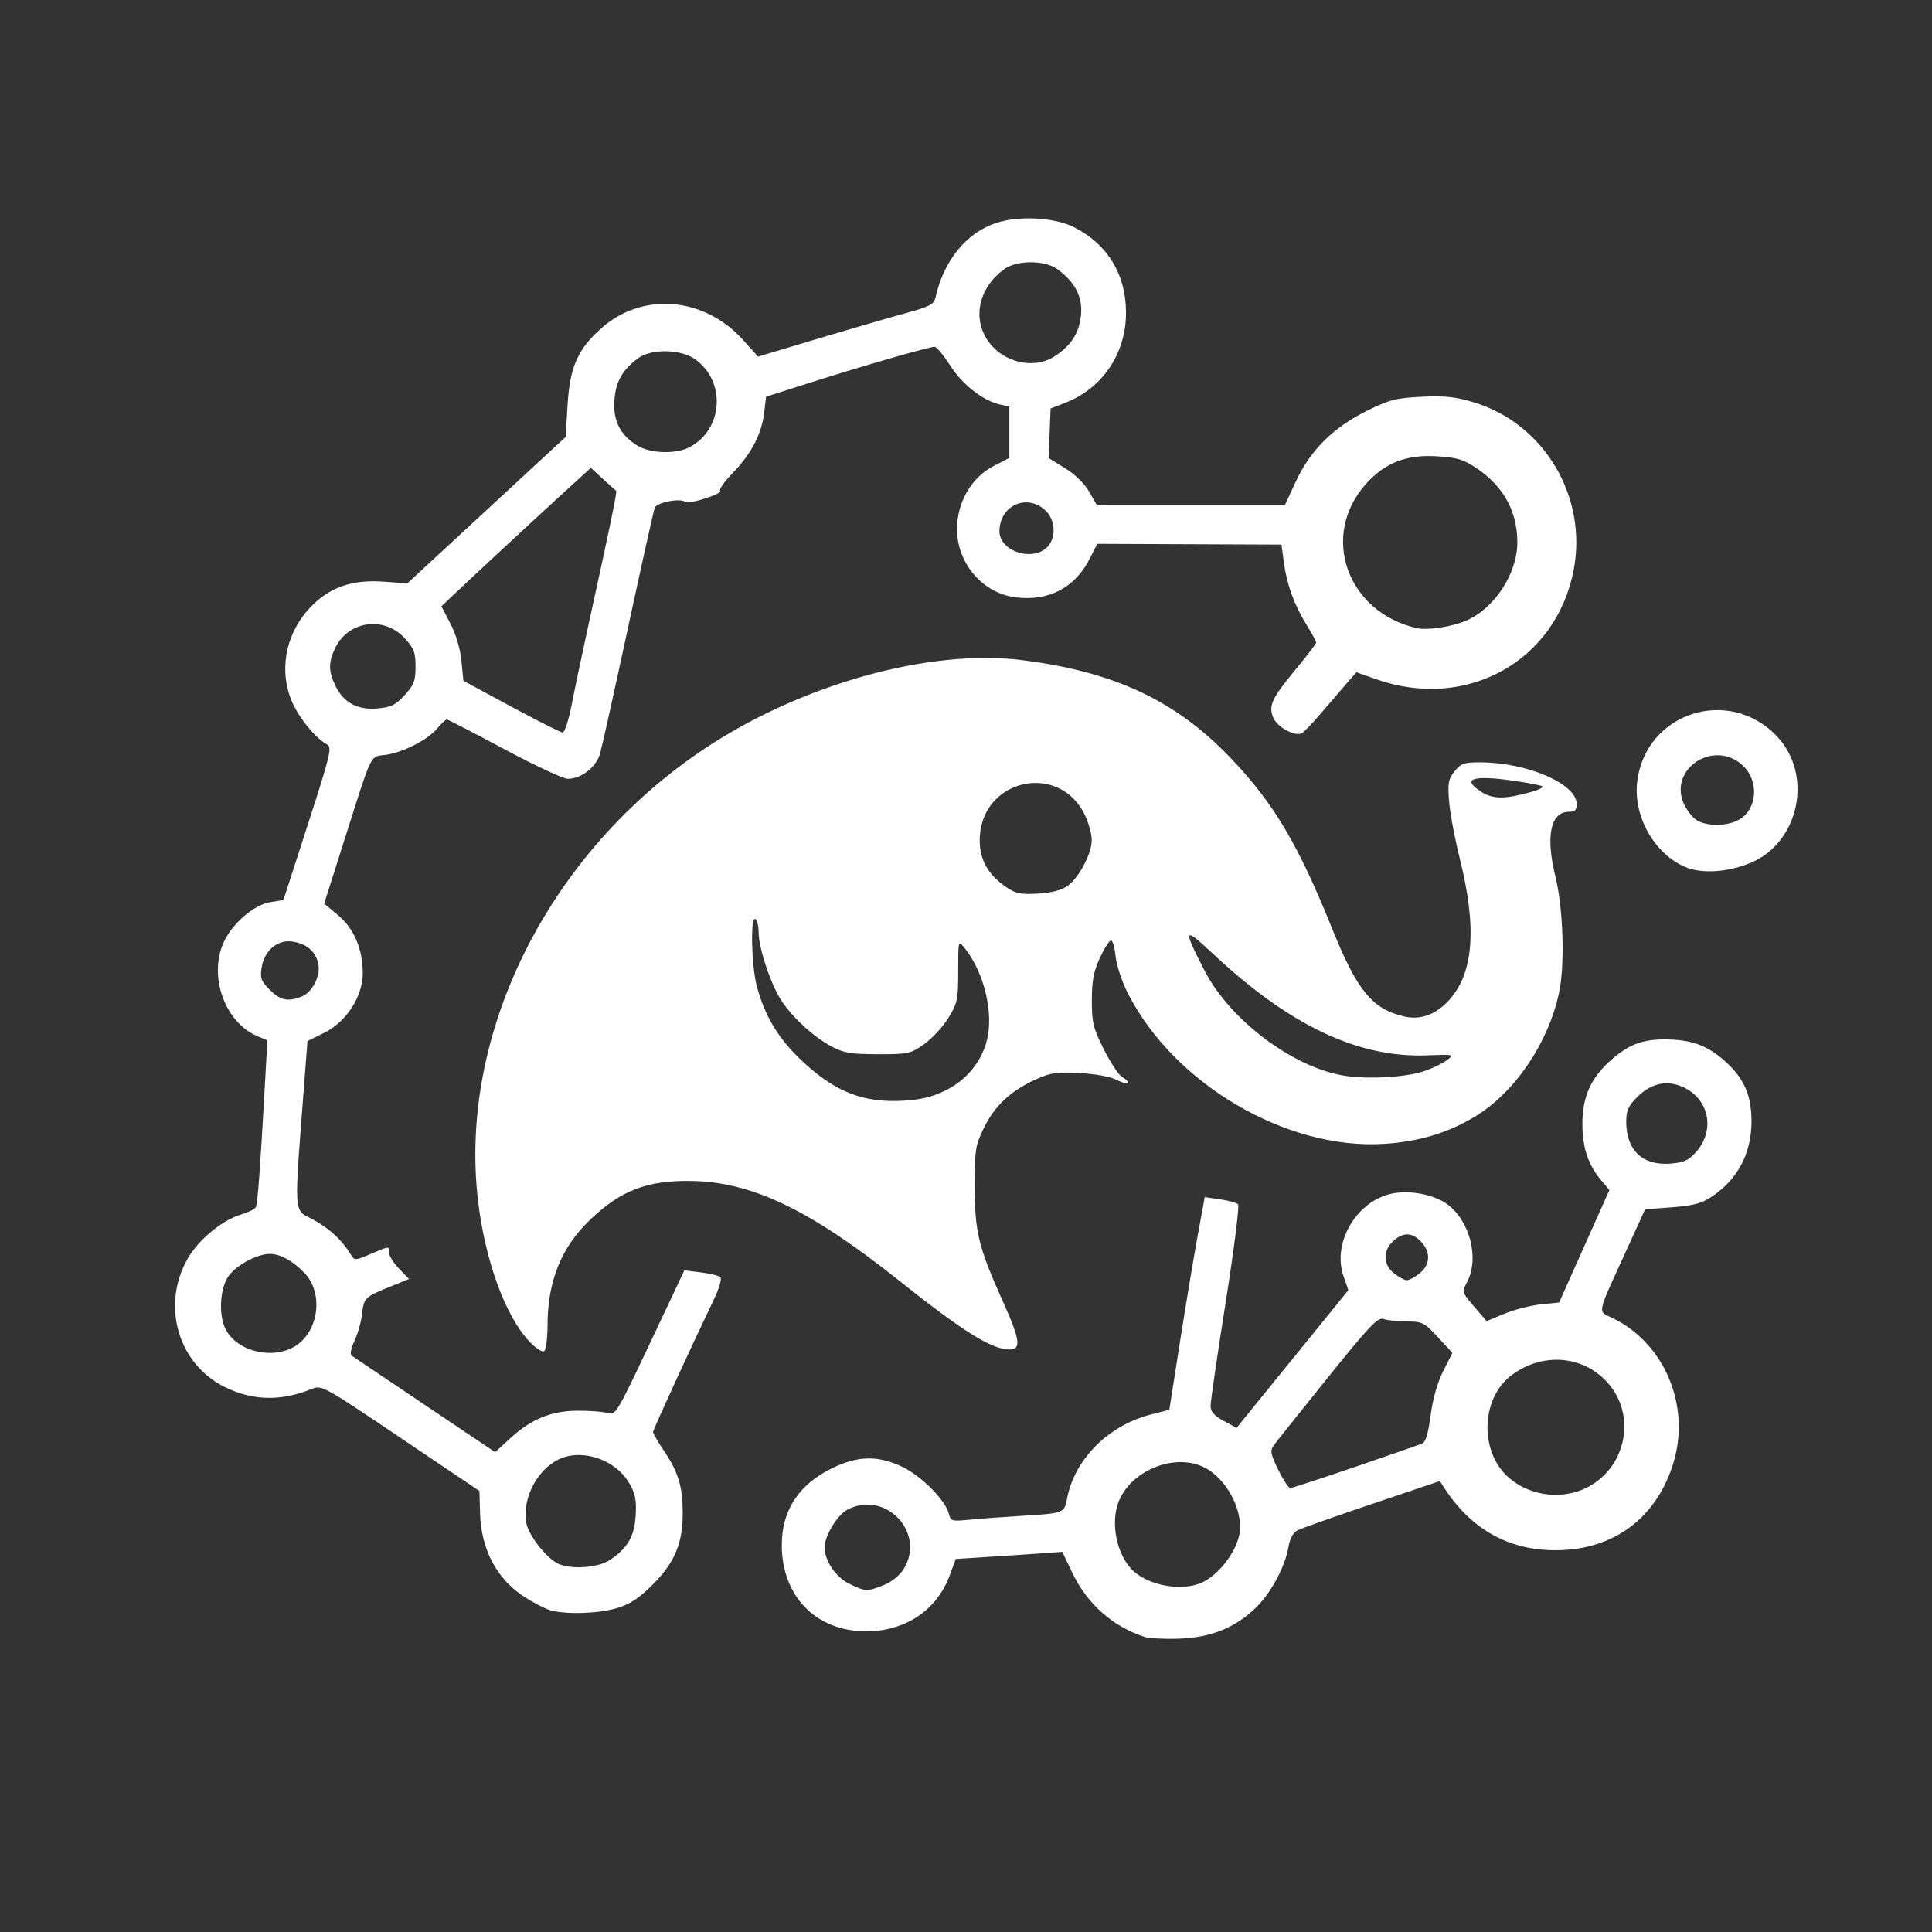 <svg width="800" height="800" version="1.1" viewBox="0 0 211.67 211.67" xml:space="preserve" xmlns="http://www.w3.org/2000/svg"><rect x="0" y="0" width="211.67" height="211.67" fill="#333333" stroke="none"/><g transform="matrix(1.366 0 0 1.366 -30.242 -10.589)"><path d="m113.94 139.04c-2.59-0.851-4.607-2.648-5.817-5.184l-0.783-1.641-1.396 0.104c-0.768 0.057-2.69 0.187-4.271 0.287l-2.875 0.183-0.502 1.348c-1.037 2.783-3.571 4.465-6.713 4.455-4.019-0.013-6.757-2.841-6.741-6.961 0.011-2.779 1.395-4.858 4.095-6.151 2.045-0.979 3.621-1.003 5.563-0.085 1.52 0.719 3.466 2.675 3.738 3.756 0.152 0.605 0.24 0.631 1.648 0.491 0.818-0.082 2.678-0.22 4.133-0.307 3.439-0.206 3.483-0.222 3.698-1.369 0.596-3.176 3.305-5.89 6.759-6.772l1.449-0.37 0.846-5.395c0.465-2.967 1.104-6.805 1.42-8.529l0.574-3.134 1.226 0.179c0.674 0.099 1.325 0.275 1.446 0.391 0.121 0.117-0.325 3.656-0.992 7.865-0.667 4.209-1.212 7.944-1.21 8.299 2e-3 0.478 0.272 0.792 1.043 1.21l1.04 0.565 8.967-11.046-0.391-1.127c-0.892-2.569 0.901-5.809 3.631-6.559 1.458-0.4 3.565-0.039 4.711 0.809 1.806 1.335 2.565 4.345 1.57 6.229-0.425 0.805-0.419 0.823 0.569 1.971l0.998 1.159 1.425-0.592c0.784-0.326 2.093-0.662 2.908-0.747l1.483-0.155 4.031-9.017-0.658-0.782c-1.031-1.225-1.485-2.558-1.508-4.422-0.027-2.167 0.64-3.732 2.18-5.119 1.468-1.322 2.564-1.76 4.406-1.76 2.101 0 3.384 0.453 4.789 1.69 1.568 1.38 2.182 2.745 2.189 4.867 9e-3 2.563-1.104 4.676-3.192 6.058-0.82 0.543-1.492 0.721-3.189 0.849l-2.15 0.162-1.677 3.67c-2.21 4.837-2.14 4.479-0.976 5.034 4.165 1.986 6.3 6.976 4.943 11.555-1.25 4.219-4.423 6.793-8.706 7.06-4.087 0.255-7.372-1.417-9.654-4.913l-0.397-0.608-5.464 1.844c-3.005 1.014-5.698 1.969-5.984 2.122-0.313 0.168-0.586 0.676-0.686 1.28-0.262 1.578-1.347 3.635-2.555 4.843-1.644 1.644-3.635 2.461-6.213 2.552-1.164 0.041-2.414-0.023-2.778-0.143zm-20.913-4.16c0.631-0.252 1.275-0.773 1.593-1.288 1.798-2.909-1.449-6.345-4.503-4.765-0.813 0.42-1.841 2.106-1.841 3.018 0 1.086 0.872 2.384 1.965 2.925 1.3 0.643 1.441 0.649 2.787 0.11zm25.327-0.122c1.583-0.598 3.241-2.883 3.251-4.481 0.013-1.964-1.407-4.231-3.089-4.934-2.407-1.006-5.749 0.446-6.676 2.901-0.662 1.753-0.091 4.342 1.22 5.527 1.256 1.135 3.697 1.591 5.295 0.987zm30.714-7.536c3.332-1.392 4.423-5.646 2.155-8.398-1.946-2.361-5.314-2.686-7.866-0.761-2.432 1.835-2.573 6.062-0.273 8.147 1.575 1.428 4.004 1.839 5.984 1.012zm-18.25-1.815c2.723-0.932 5.138-1.77 5.368-1.863 0.294-0.118 0.5-0.791 0.695-2.273 0.175-1.322 0.551-2.645 1.013-3.557l0.735-1.452-1.166-1.261c-1.092-1.181-1.249-1.261-2.489-1.261-0.728 0-1.564-0.089-1.859-0.197-0.459-0.169-1.1 0.504-4.498 4.725-2.179 2.707-4.122 5.143-4.318 5.412-0.308 0.423-0.259 0.688 0.362 1.956 0.395 0.806 0.827 1.466 0.962 1.466 0.134 0 2.472-0.763 5.194-1.695zm5.179-15.522c0.862-0.678 0.911-1.704 0.122-2.543-0.72-0.767-1.462-0.779-2.252-0.037-0.836 0.785-0.8 1.885 0.085 2.58 0.383 0.302 0.844 0.548 1.023 0.548 0.179 0 0.639-0.247 1.023-0.548zm22.165-9.725c1.532-1.715 1.094-4.163-0.924-5.166-1.328-0.66-2.64-0.4-3.789 0.749-0.713 0.713-0.879 1.086-0.879 1.977 0 2.294 1.315 3.536 3.556 3.359 1.056-0.083 1.447-0.26 2.036-0.919zm-91.925 36.728c-0.407-0.122-1.316-0.592-2.02-1.044-2.221-1.425-3.488-3.802-3.573-6.707l-0.053-1.801-6.318-4.257c-6.189-4.17-6.334-4.25-7.125-3.929-2.466 1.002-4.708 0.957-6.952-0.138-3.759-1.835-5.138-6.508-3.03-10.267 0.858-1.529 2.768-3.121 4.294-3.578 0.562-0.168 1.097-0.428 1.189-0.577 0.154-0.249 0.338-2.74 0.772-10.459l0.165-2.939-0.771-0.319c-2.632-1.09-3.977-4.817-2.728-7.56 0.68-1.494 2.429-2.996 3.73-3.204l1.055-0.169 1.977-6.116c1.784-5.519 1.933-6.139 1.528-6.358-0.994-0.536-2.415-2.328-2.923-3.687-0.977-2.61-0.281-5.524 1.802-7.545 1.486-1.442 3.23-2.004 5.675-1.828l1.877 0.135 12.7-11.742 0.149-2.509c0.182-3.077 0.794-4.489 2.68-6.185 3.295-2.962 8.274-2.565 11.397 0.91l1.205 1.34 4.72-1.414c2.596-0.778 5.766-1.701 7.046-2.051 2.034-0.557 2.345-0.72 2.473-1.3 0.645-2.925 2.464-5.16 4.842-5.95 1.85-0.614 4.722-0.454 6.293 0.351 2.664 1.366 4.114 3.744 4.137 6.787 0.025 3.281-1.863 6.109-4.858 7.276l-1.191 0.464-0.077 1.988-0.077 1.988 1.319 0.812c0.789 0.485 1.564 1.241 1.929 1.879l0.61 1.068 15.089 4e-3 0.884-1.897c1.166-2.502 2.996-4.322 5.684-5.65 1.824-0.902 2.349-1.037 4.41-1.135 1.857-0.089 2.718 0.003 4.178 0.447 5.625 1.709 9.11 7.529 8.016 13.385-1.374 7.35-8.569 11.371-15.81 8.835l-1.627-0.57-0.786 0.899c-0.432 0.495-1.341 1.552-2.02 2.349s-1.379 1.531-1.557 1.631c-0.557 0.312-2.026-0.494-2.323-1.275-0.366-0.962-0.095-1.525 1.88-3.913 0.868-1.049 1.578-1.984 1.578-2.079s-0.356-0.75-0.791-1.456c-0.987-1.605-1.567-3.213-1.804-5.007l-0.184-1.39-14.776-0.061-0.608 1.196c-1.187 2.335-3.3 3.432-5.959 3.093-2.806-0.358-4.906-3.031-4.665-5.938 0.166-1.999 1.279-3.747 2.925-4.594l1.254-0.646v-4.12l-0.773-0.17c-1.335-0.293-3.026-1.628-3.99-3.148-0.509-0.804-1.064-1.467-1.232-1.474-0.399-0.017-5.935 1.581-10.177 2.936l-3.339 1.067-0.152 1.281c-0.202 1.703-1.03 3.294-2.507 4.817-0.667 0.688-1.128 1.336-1.024 1.441 0.236 0.236-2.53 1.125-2.796 0.898-0.386-0.33-2.282 0.03-2.449 0.465-0.091 0.237-1.05 4.541-2.132 9.565s-2.094 9.587-2.249 10.14c-0.309 1.101-1.506 2.035-2.608 2.037-0.349 5.44e-4 -2.636-1.071-5.082-2.38s-4.52-2.381-4.608-2.381c-0.088 0-0.438 0.33-0.777 0.733-0.77 0.915-2.752 1.923-4.15 2.11-1.254 0.168-1.016-0.323-3.255 6.725l-1.653 5.203 1.122 0.938c1.277 1.068 1.973 2.709 1.973 4.656 0 1.855-1.315 3.888-3.078 4.76l-1.358 0.671-0.171 2.249c-0.943 12.409-1.019 11.137 0.73 12.125 1.302 0.735 2.285 1.67 2.952 2.808 0.247 0.421 0.35 0.415 1.543-0.097 1.541-0.661 1.499-0.658 1.499-0.098 0 0.248 0.359 0.821 0.797 1.273l0.797 0.822-1.525 0.62c-2.024 0.822-2.098 0.895-2.246 2.207-0.07 0.622-0.342 1.584-0.605 2.137-0.275 0.58-0.374 1.08-0.233 1.18 0.135 0.096 2.781 1.878 5.882 3.96l5.637 3.786 1.191-1.098c1.672-1.541 3.286-2.209 5.385-2.227 0.946-8e-3 2.031 0.073 2.412 0.18 0.681 0.191 0.739 0.096 3.44-5.622l2.747-5.817 1.323 0.165c0.728 0.091 1.429 0.263 1.559 0.382 0.136 0.124-0.078 0.872-0.5 1.753-1.914 3.991-4.896 10.49-4.896 10.672 0 0.112 0.413 0.817 0.917 1.567 1.115 1.658 1.46 2.82 1.462 4.927 0.002 2.43-0.639 3.967-2.382 5.712-1.14 1.141-1.833 1.598-2.912 1.918-1.503 0.446-4.139 0.521-5.367 0.153zm4.844-4.032c1.416-0.964 1.937-1.874 2.042-3.568 0.076-1.226-0.025-1.731-0.517-2.578-1.126-1.939-3.874-2.833-5.742-1.867-1.728 0.894-2.861 3.19-2.506 5.081 0.191 1.018 1.695 2.905 2.612 3.276 1.117 0.453 3.197 0.279 4.112-0.344zm-25.264-17.136c1.888-1.167 2.287-4.245 0.759-5.853-0.923-0.971-1.979-1.554-2.803-1.546-1.085 0.01-2.826 0.988-3.38 1.897-0.639 1.049-0.712 3.075-0.149 4.163 0.918 1.774 3.762 2.457 5.573 1.338zm0.493-28.03c0.877-0.333 1.567-1.683 1.355-2.649-0.215-0.979-0.913-1.583-2.039-1.766-1.207-0.196-2.282 0.697-2.502 2.077-0.135 0.847-0.046 1.089 0.65 1.786 0.845 0.845 1.431 0.973 2.537 0.553zm21.696-23.493c0.247-1.273 0.855-4.161 1.35-6.416 1.687-7.685 2.295-10.629 2.204-10.672-0.05-0.024-0.528-0.446-1.063-0.939l-0.972-0.895-2.717 2.483c-2.403 2.196-6.911 6.385-8.65 8.038l-0.618 0.587 0.727 1.39c0.443 0.848 0.787 2.012 0.882 2.985l0.156 1.595 3.837 2.073c2.11 1.14 3.967 2.076 4.126 2.08 0.159 0.004 0.492-1.034 0.739-2.308zm-13.414-0.69c0.749-0.817 0.876-1.149 0.876-2.287 0-1.135-0.128-1.47-0.869-2.279-1.659-1.81-4.542-1.396-5.585 0.802-0.54 1.138-0.536 1.825 0.017 2.99 0.648 1.366 1.777 1.982 3.378 1.843 1.091-0.094 1.451-0.271 2.183-1.069zm85.146-5.979c2.267-0.983 4.094-3.772 4.098-6.256 5e-3 -2.484-1.076-4.47-3.236-5.943-1.057-0.721-1.558-0.875-3.186-0.98-2.481-0.159-4.232 0.53-5.762 2.267-3.645 4.141-1.467 10.233 4.116 11.517 0.845 0.194 2.82-0.107 3.969-0.605zm-33.739-5.775c0.896-0.726 0.851-2.325-0.089-3.134-1.502-1.292-3.611-0.271-3.611 1.748 0 1.509 2.425 2.417 3.699 1.385zm-28.571-8.127c2.713-1.403 2.969-5.273 0.468-7.057-1.165-0.831-3.531-0.868-4.598-0.071-1.25 0.933-1.77 1.858-1.88 3.346-0.122 1.647 0.466 2.812 1.842 3.65 1.042 0.636 3.07 0.699 4.169 0.131zm29.372-7.343c1.303-0.887 1.909-1.863 2.042-3.288 0.133-1.424-0.472-2.6-1.866-3.633-1.036-0.768-3.291-0.768-4.327 0-1.987 1.472-2.533 3.872-1.295 5.693 1.227 1.806 3.758 2.377 5.446 1.228zm-42.215 79.051c-1.927-2.043-3.553-6.522-4.111-11.324-1.565-13.458 5.72-27.944 18.227-36.246 7.735-5.135 17.984-7.991 25.369-7.071 7.44 0.928 12.36 3.235 16.796 7.878 3.425 3.585 5.399 6.908 8.127 13.683 1.997 4.959 3.224 6.446 5.797 7.029 1.298 0.294 2.532-0.165 3.588-1.334 1.962-2.171 2.228-5.817 0.832-11.383-0.383-1.528-0.762-3.552-0.842-4.498-0.126-1.498-0.071-1.813 0.433-2.447 0.509-0.642 0.755-0.727 2.08-0.724 3.764 0.01 7.72 1.726 7.72 3.349 0 0.469-0.147 0.615-0.62 0.615-1.477 0-1.889 1.939-1.098 5.159 0.639 2.602 0.783 7.09 0.298 9.357-0.864 4.045-3.544 7.993-6.74 9.93-2.156 1.307-4.476 2.005-7.267 2.187-7.835 0.511-16.876-4.798-20.579-12.085-0.472-0.929-0.913-2.261-0.98-2.959-0.067-0.698-0.231-1.27-0.365-1.27s-0.534 0.625-0.89 1.389c-0.506 1.088-0.647 1.826-0.649 3.404-2e-3 1.787 0.105 2.23 0.948 3.916 0.523 1.046 1.178 2.043 1.455 2.216 0.849 0.53 0.559 0.759-0.356 0.28-0.521-0.273-1.708-0.496-3.016-0.568-1.881-0.103-2.338-0.034-3.584 0.536-1.975 0.904-3.237 2.092-4.104 3.86-0.682 1.391-0.736 1.74-0.735 4.678 2e-3 3.693 0.29 4.863 2.292 9.322 1.358 3.026 1.454 3.775 0.481 3.775-1.403 0-3.736-1.457-8.827-5.514-7.188-5.726-11.851-7.954-16.764-8.006-3.492-0.037-5.573 0.766-8.013 3.094-2.33 2.223-3.427 4.937-3.433 8.493-0.002 1.046-0.128 1.98-0.28 2.074-0.153 0.094-0.688-0.264-1.189-0.795zm33.384-20.121c1.642-0.803 2.84-2.232 3.303-3.938 0.602-2.22-0.188-5.541-1.789-7.515-0.486-0.6-0.491-0.582-0.491 1.876 0 2.3-0.059 2.576-0.8 3.775-0.44 0.711-1.314 1.654-1.942 2.095-1.081 0.76-1.277 0.802-3.698 0.799-2.157-0.003-2.736-0.099-3.707-0.614-1.541-0.818-3.366-2.534-4.19-3.941-0.83-1.417-1.67-4.052-1.67-5.239 0-0.488-0.119-0.96-0.265-1.05-0.407-0.252-0.318 3.743 0.12 5.389 0.636 2.389 1.724 4.196 3.582 5.949 2.675 2.524 4.918 3.413 8.155 3.235 1.405-0.077 2.333-0.302 3.393-0.82zm38.462-1.571c0.655-0.233 1.458-0.628 1.785-0.879 0.574-0.44 0.522-0.453-1.587-0.368-5.555 0.222-11.066-2.392-17.234-8.174-2.34-2.194-2.408-2.042-0.63 1.406 2.009 3.897 6.968 7.654 11.058 8.379 1.915 0.339 5.125 0.162 6.609-0.365zm-28.644-14.855c0.911-0.664 1.923-2.601 1.915-3.666-3e-3 -0.442-0.228-1.294-0.5-1.893-2.029-4.468-8.469-3.019-8.485 1.91-5e-3 1.572 0.676 2.78 2.119 3.76 0.78 0.53 1.17 0.609 2.571 0.523 1.11-0.068 1.89-0.276 2.381-0.634zm37.202-7.526c0.559-0.159 0.953-0.354 0.874-0.433-0.079-0.079-1.132-0.285-2.34-0.459-3.315-0.476-4.227-0.143-2.527 0.923 0.909 0.57 1.907 0.562 3.994-0.032zm12.323 6.032c-2.487-1.056-4.189-4.071-3.862-6.838 0.656-5.541 7.348-7.717 11.211-3.644 2.924 3.083 1.798 8.512-2.104 10.142-1.827 0.763-3.93 0.899-5.246 0.34zm4.23-3.757c1.591-0.823 1.731-3.256 0.259-4.494-2.301-1.936-5.776 0.387-4.642 3.102 0.21 0.503 0.659 1.108 0.998 1.346 0.764 0.535 2.397 0.558 3.385 0.047z" fill="#fff"/></g></svg>
